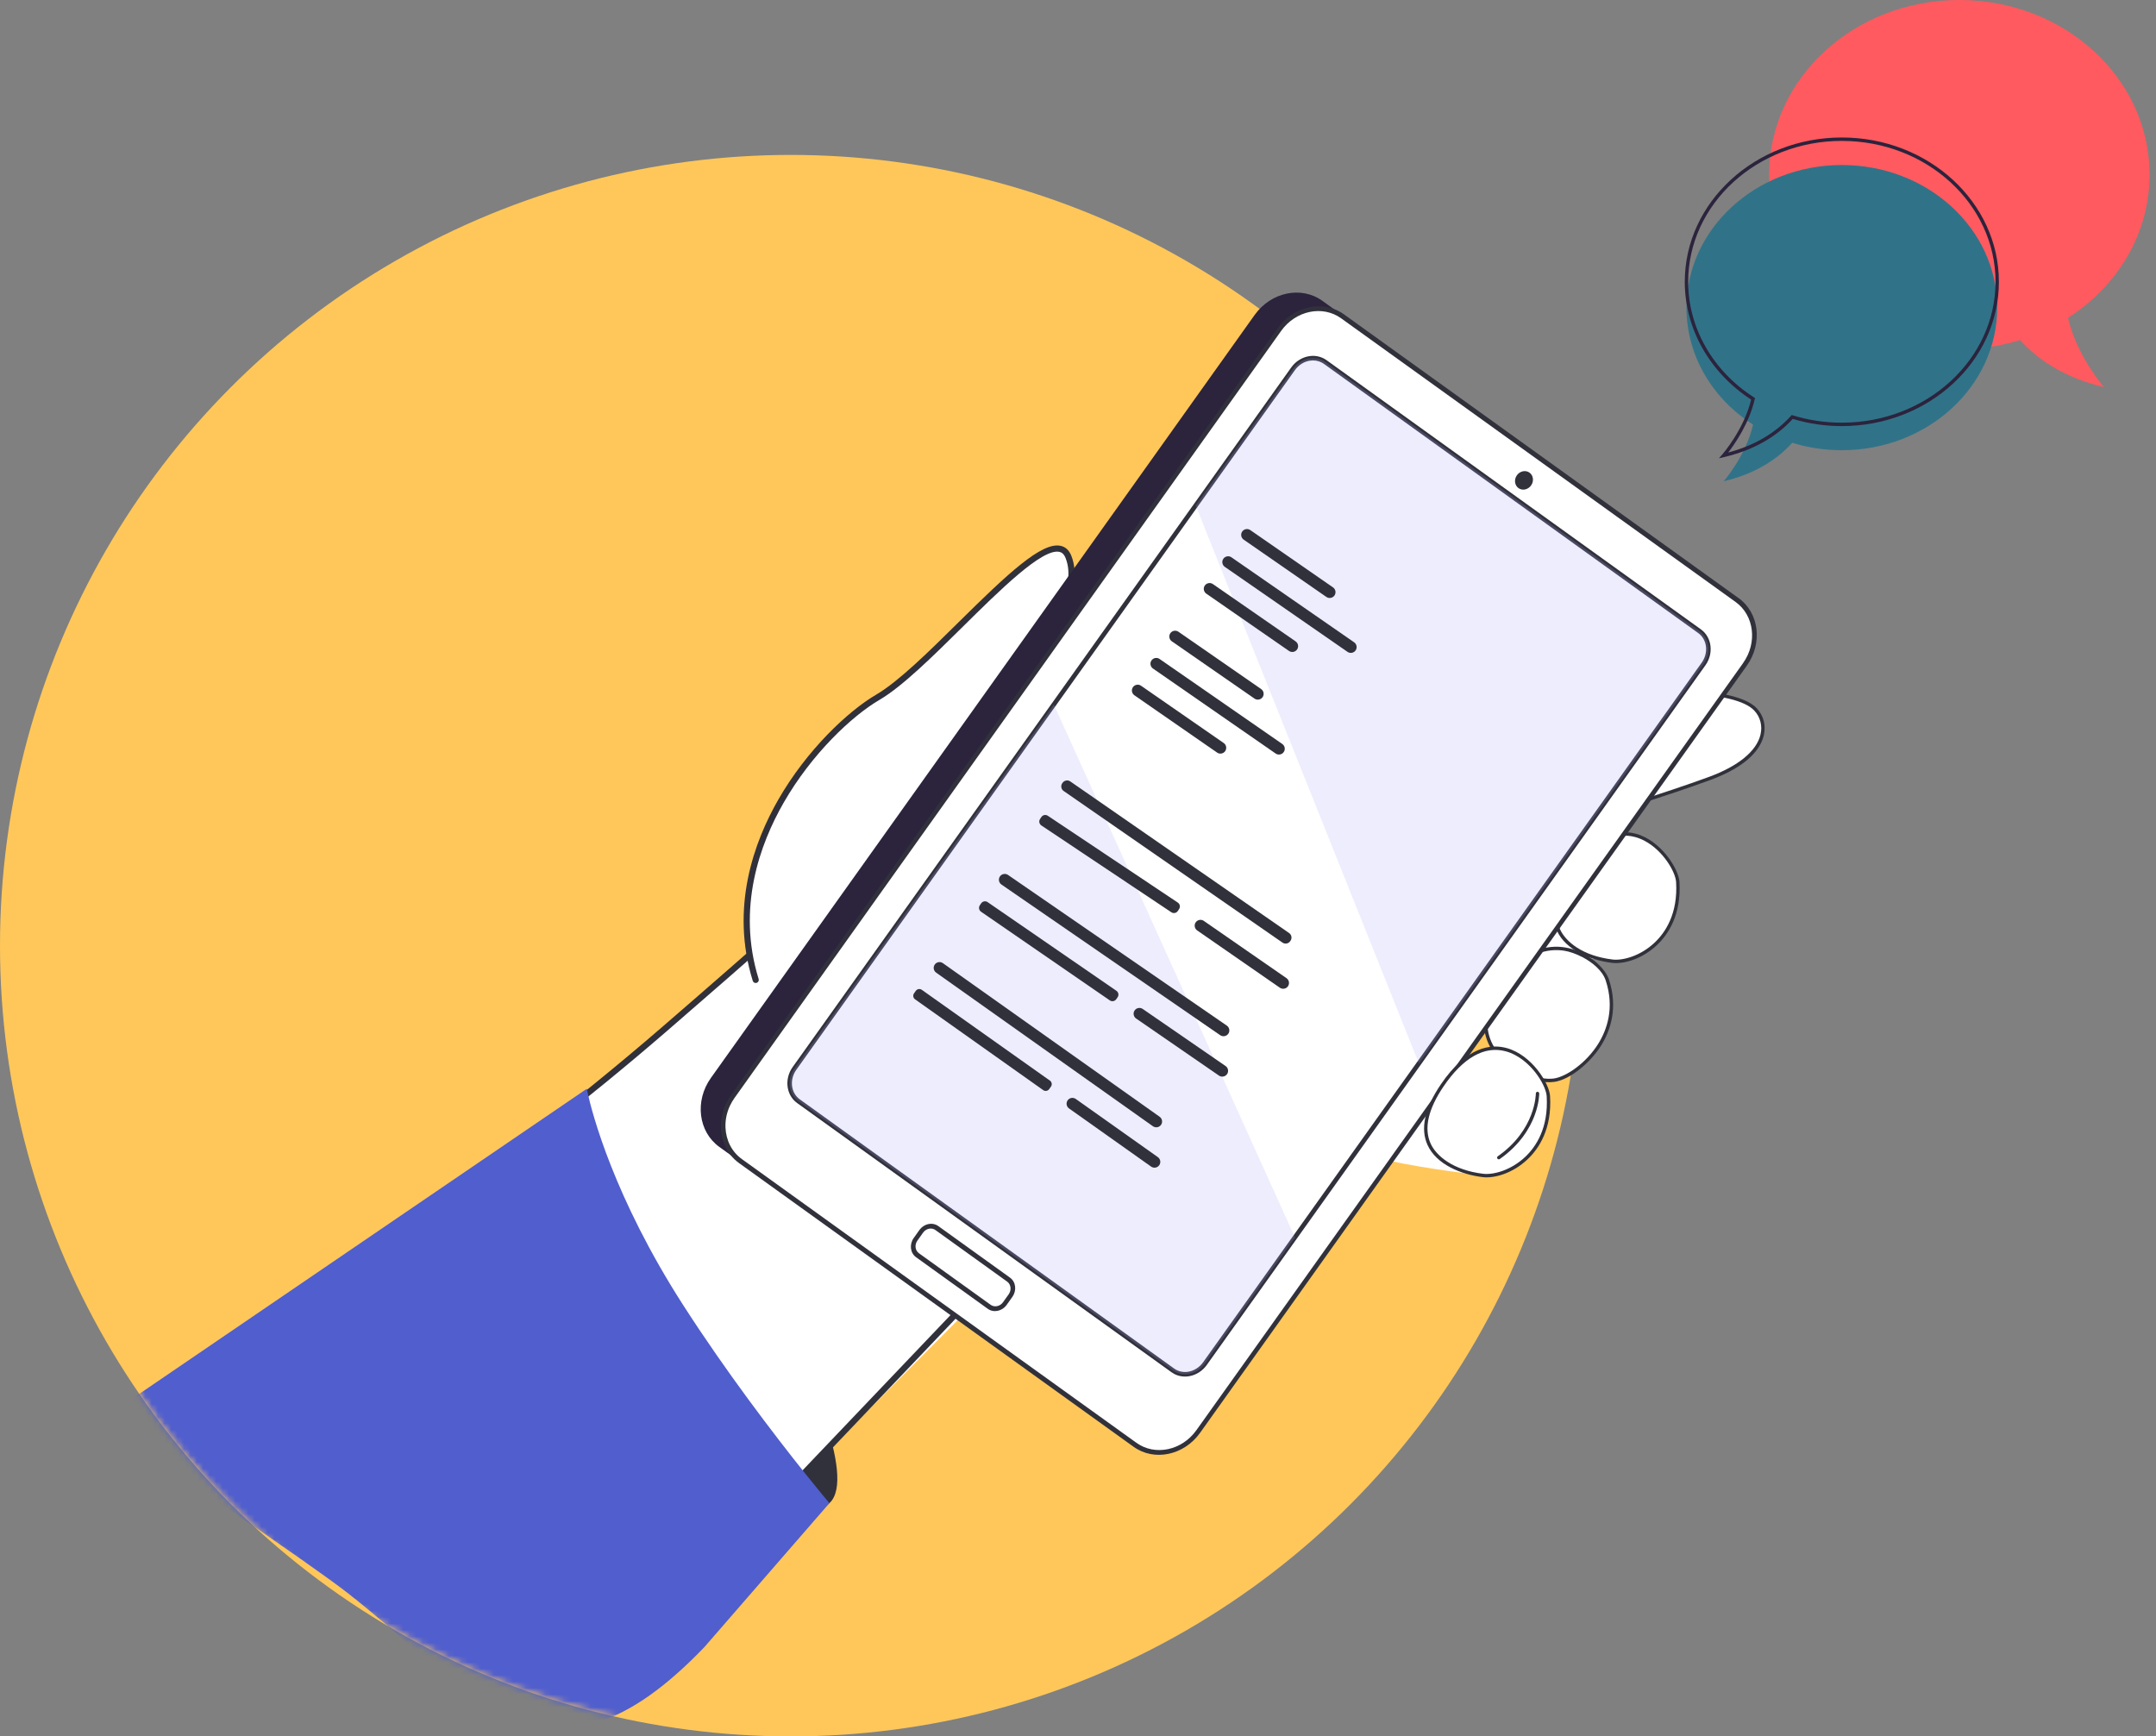 <svg width="334" height="269" viewBox="0 0 334 269" fill="none" xmlns="http://www.w3.org/2000/svg">
<rect x="0" y="0" width="334" height="269" fill="#808080" stroke="none"/>
<circle cx="122.5" cy="146.5" r="122.5" fill="#FFC75A"/>
<mask id="mask0_2976_4365" style="mask-type:alpha" maskUnits="userSpaceOnUse" x="0" y="24" width="313" height="245">
<path d="M312.5 117.5C312.5 185.155 190.155 269 122.5 269C54.845 269 0 214.155 0 146.5C0 78.845 54.845 24 122.5 24C190.155 24 312.5 49.845 312.5 117.5Z" fill="#FFC75A"/>
</mask>
<g mask="url(#mask0_2976_4365)">
<path d="M249.779 148.902C249.779 148.902 241.103 147.928 235.165 146.601L245.596 131.366L249.78 148.9L249.779 148.902Z" fill="white"/>
<path d="M249.78 148.903C253.158 149.307 260.474 145.884 259.917 136.62C259.719 133.325 251.807 122.68 243.471 134.95C236.688 144.937 245.089 148.343 249.78 148.903V148.903Z" fill="white"/>
<path d="M244.716 147.646C243.19 146.839 241.888 145.703 241.199 144.189C240.048 141.661 240.737 138.503 243.252 134.802C247.246 128.924 251.007 128.495 253.46 129.169C257.352 130.24 260.06 134.653 260.176 136.606C260.483 141.701 258.445 144.753 256.682 146.414C254.355 148.608 251.522 149.376 249.748 149.164C248.116 148.969 246.297 148.483 244.718 147.647L244.716 147.646ZM254.771 130.255C254.311 130.012 253.826 129.814 253.32 129.675C250.04 128.773 246.709 130.649 243.687 135.098C241.283 138.638 240.607 141.623 241.678 143.972C242.54 145.863 245.127 148.084 249.811 148.644C251.411 148.836 254.131 148.1 256.323 146.032C258.006 144.448 259.95 141.529 259.655 136.638C259.561 135.067 257.652 131.78 254.773 130.256L254.771 130.255Z" fill="#31313B"/>
<path d="M240.741 167.341C244.111 166.864 251.908 160.625 248.994 151.812C247.959 148.677 239.605 142.408 232.516 152.178C225.427 161.951 236.062 168 240.74 167.34L240.741 167.341Z" fill="white"/>
<path d="M235.26 166.346C233.577 165.455 232.011 164.138 231.018 162.486C229.715 160.32 228.88 156.748 232.308 152.025C235.988 146.952 239.828 146.365 242.402 146.766C245.983 147.322 248.678 150.006 249.249 151.731C250.729 156.207 249.412 159.764 248.05 161.958C246.505 164.445 243.364 167.237 240.782 167.602C239.233 167.82 237.172 167.358 235.262 166.347L235.26 166.346ZM245.179 148.297C244.177 147.766 243.143 147.411 242.322 147.283C239.893 146.904 236.259 147.474 232.734 152.333C229.477 156.823 230.249 160.186 231.47 162.216C233.589 165.737 238.28 167.423 240.71 167.08C242.618 166.812 245.718 164.717 247.606 161.68C248.909 159.58 250.167 156.179 248.752 151.893C248.257 150.395 246.756 149.129 245.182 148.296L245.179 148.297Z" fill="#31313B"/>
<path d="M229.732 182.096C229.732 182.096 221.056 181.122 215.118 179.796L225.549 164.56L229.733 182.094L229.732 182.096Z" fill="white"/>
<path d="M219.464 110.034C219.464 110.034 265.719 103.255 271.952 109.896C274.122 112.208 273.981 117.24 264.825 120.602C250.005 126.043 223.94 133.042 223.94 133.042L219.466 110.035L219.464 110.034Z" fill="white"/>
<path d="M223.817 133.274C223.817 133.274 223.806 133.268 223.801 133.266C223.74 133.226 223.696 133.163 223.682 133.093L219.208 110.086C219.194 110.015 219.209 109.942 219.251 109.885C219.293 109.827 219.357 109.786 219.428 109.777C219.544 109.761 231.142 108.07 243.353 107.215C259.816 106.062 269.503 106.903 272.144 109.719C273.205 110.849 273.603 112.385 273.237 113.93C272.78 115.861 270.964 118.63 264.917 120.85C250.256 126.232 224.268 133.226 224.009 133.296C223.944 133.313 223.875 133.305 223.817 133.274V133.274ZM219.777 110.256L224.145 132.716C226.965 131.954 250.905 125.435 264.738 120.358C269.286 118.689 272.123 116.362 272.729 113.808C273.053 112.435 272.702 111.076 271.765 110.077C265.94 103.874 223.599 109.715 219.779 110.257L219.777 110.256Z" fill="#31313B"/>
<path d="M123.821 210.147C123.821 210.147 132.95 228.844 128.487 232.865C124.025 236.886 115.329 215.391 115.329 215.391L123.82 210.148L123.821 210.147Z" fill="#31313C"/>
<path d="M128.753 137.516C128.753 137.516 118.417 146.04 103.076 159.306C87.736 172.572 75.047 181.674 75.047 181.674L119.215 233.848L174.54 178.187L128.755 137.517L128.753 137.516Z" fill="white"/>
<path d="M118.991 234.268C118.938 234.24 118.891 234.201 118.85 234.154L74.681 181.983C74.594 181.881 74.555 181.748 74.572 181.614C74.588 181.482 74.659 181.361 74.768 181.283C74.896 181.192 87.618 172.04 102.765 158.942C117.928 145.832 129.959 135.084 130.078 134.977C130.176 134.889 130.307 134.846 130.437 134.856C130.567 134.866 130.689 134.931 130.771 135.033L168.495 182.214C168.644 182.4 168.632 182.669 168.468 182.842L119.561 234.171C119.468 234.268 119.336 234.323 119.2 234.319C119.126 234.317 119.055 234.298 118.991 234.264L118.991 234.268ZM75.744 181.758L119.233 233.13L167.484 182.49L130.335 136.029C128.18 137.95 117.054 147.849 103.386 159.668C89.748 171.46 78.068 180.064 75.741 181.759L75.744 181.758Z" fill="#31313C"/>
<path d="M130.864 147.174C130.864 147.174 118.719 157.214 117.07 151.807C111.408 133.244 124.239 116.149 133.629 109.764C144.797 102.171 162.078 79.555 165.527 86.291C167.622 90.379 160.438 99.476 155.059 107.599C151.577 112.859 149.263 117.989 149.309 120.147C149.401 124.641 150.873 129.468 149.624 132.663C144.902 144.743 130.864 147.177 130.864 147.177L130.864 147.174Z" fill="white"/>
<path d="M116.847 152.229C116.739 152.172 116.654 152.073 116.614 151.949C113.084 140.585 116.822 130.403 120.578 123.863C124.998 116.164 131.39 110.146 135.762 107.595C139.181 105.599 143.917 100.921 148.497 96.395C156.144 88.84 161.375 83.933 164.299 84.555C165.069 84.72 165.634 85.243 165.974 86.115C168.018 91.333 163.511 97.229 158.741 103.469C153.888 109.816 148.869 116.382 150.302 122.675C151.511 127.985 150.807 132.725 148.208 136.765C142.849 145.098 131.444 147.541 130.961 147.641C130.701 147.695 130.45 147.529 130.396 147.269C130.342 147.009 130.508 146.756 130.767 146.704C130.882 146.681 142.269 144.237 147.406 136.245C149.857 132.431 150.517 127.938 149.368 122.889C147.835 116.158 152.992 109.412 157.98 102.888C162.583 96.868 166.93 91.18 165.083 86.464C164.791 85.718 164.382 85.55 164.1 85.492C161.459 84.931 154.93 91.385 149.169 97.077C144.548 101.645 139.767 106.368 136.245 108.423C131.982 110.909 125.741 116.796 121.407 124.341C117.745 130.716 114.101 140.632 117.528 151.666C117.607 151.918 117.465 152.187 117.211 152.265C117.086 152.303 116.954 152.288 116.846 152.23L116.847 152.229Z" fill="#31313C"/>
<path d="M128.487 232.867L109.117 255.169C84.672 280.643 73.061 261.723 53.672 246.643C48.572 242.674 22.174 224.449 14.674 220.643L90.905 168.672C90.905 168.672 90.946 168.904 91.046 169.347C91.721 172.39 95.07 185.441 105.841 202.191C109.161 207.356 112.662 212.338 115.89 216.732C119.277 221.341 122.366 225.303 124.637 228.148C124.673 228.191 124.707 228.237 124.743 228.279C127.05 231.166 128.486 232.866 128.486 232.866L128.487 232.867Z" fill="#505ECE"/>
<path d="M111.438 177.681L171.757 221.056C175.017 223.401 179.717 222.415 182.253 218.856L266.484 100.667C269.02 97.108 268.433 92.322 265.173 89.977L204.854 46.602C201.593 44.258 196.893 45.243 194.357 48.802L110.128 166.992C107.592 170.551 108.179 175.337 111.44 177.682L111.438 177.681Z" fill="#2C233D"/>
<path d="M114.715 179.881L175.83 223.827C178.87 226.013 183.254 225.096 185.621 221.777L270.322 102.925C272.688 99.606 272.139 95.141 269.099 92.955L207.984 49.008C204.944 46.821 200.56 47.738 198.194 51.057L113.493 169.909C111.126 173.228 111.675 177.693 114.716 179.879L114.715 179.881Z" fill="white"/>
<path d="M162.075 101.742L162.062 101.757L161.994 101.854L161.954 101.912L161.772 102.168C161.782 102.171 161.792 102.174 161.805 102.177C161.819 102.177 161.835 102.181 161.85 102.184C161.855 102.184 161.858 102.186 161.861 102.185C161.961 102.2 162.056 102.218 162.153 102.235L163.553 100.264L162.077 101.741L162.075 101.742ZM162.075 101.742L162.062 101.757L161.994 101.854L161.954 101.912L161.772 102.168C161.782 102.171 161.793 102.173 161.805 102.177C161.819 102.177 161.835 102.181 161.85 102.184C161.855 102.184 161.858 102.186 161.861 102.185C161.961 102.2 162.056 102.218 162.153 102.235L163.553 100.264L162.077 101.741L162.075 101.742ZM238.315 147.235L238.138 147.48C238.138 147.48 238.162 147.472 238.176 147.467C238.216 147.454 238.251 147.44 238.291 147.426C238.329 147.411 238.367 147.398 238.407 147.384C238.436 147.374 238.47 147.361 238.501 147.352C238.541 147.338 238.578 147.325 238.619 147.314C238.628 147.31 238.64 147.306 238.652 147.301L238.666 147.297C238.55 147.277 238.433 147.255 238.316 147.233L238.315 147.235ZM230.224 159.486C230.22 159.462 230.217 159.436 230.213 159.412C230.205 159.366 230.2 159.323 230.196 159.277C230.195 159.262 230.194 159.25 230.193 159.234C230.18 159.117 230.17 158.999 230.165 158.882C230.16 158.816 230.158 158.748 230.156 158.681L225.654 165.002L225.727 165.302C225.763 165.265 225.801 165.229 225.836 165.194C225.87 165.156 225.908 165.122 225.943 165.087C226.02 165.013 226.097 164.937 226.175 164.866C226.179 164.863 226.18 164.862 226.183 164.859C226.183 164.859 226.185 164.858 226.187 164.856C226.275 164.774 226.364 164.695 226.452 164.616C226.528 164.548 226.602 164.482 226.679 164.42C226.741 164.371 226.801 164.319 226.864 164.27C226.899 164.24 226.938 164.211 226.973 164.183C227.061 164.115 227.146 164.05 227.234 163.987L230.261 159.737C230.247 159.652 230.234 159.568 230.224 159.486V159.486ZM238.315 147.235L238.138 147.48C238.138 147.48 238.162 147.472 238.176 147.467C238.214 147.453 238.251 147.44 238.291 147.426C238.329 147.411 238.367 147.398 238.407 147.384C238.436 147.374 238.47 147.361 238.501 147.352C238.541 147.338 238.578 147.325 238.619 147.314C238.628 147.31 238.64 147.306 238.652 147.301L238.666 147.297C238.55 147.277 238.433 147.255 238.316 147.233L238.315 147.235ZM230.213 159.412C230.205 159.366 230.2 159.323 230.196 159.277C230.195 159.262 230.194 159.25 230.193 159.234C230.18 159.117 230.17 158.999 230.165 158.882C230.16 158.816 230.158 158.748 230.156 158.681L225.654 165.002L225.727 165.302C225.761 165.264 225.799 165.228 225.836 165.194C225.87 165.156 225.908 165.122 225.943 165.087C226.021 165.011 226.097 164.937 226.175 164.866C226.179 164.863 226.18 164.862 226.183 164.859C226.183 164.859 226.185 164.858 226.187 164.856C226.275 164.774 226.364 164.695 226.452 164.616C226.528 164.548 226.602 164.482 226.679 164.42C226.743 164.367 226.802 164.317 226.864 164.27C226.899 164.24 226.937 164.213 226.973 164.183C227.061 164.115 227.146 164.05 227.234 163.987L230.261 159.737C230.247 159.652 230.234 159.568 230.224 159.486C230.22 159.462 230.217 159.436 230.213 159.412V159.412ZM269.319 92.644L208.204 48.698C207.699 48.332 207.154 48.051 206.588 47.847L206.579 47.843C203.589 46.779 199.997 47.928 197.91 50.855L177.375 79.672L177.039 80.139L168.212 92.526L164.52 97.705L164.51 97.723L161.384 102.106L160.574 103.24L160.56 103.257L152.998 113.871L149.758 118.417L149.494 118.787L148.425 120.287L134.26 140.163L133.284 141.535L127.451 149.72L123.738 154.93L123.252 155.615L113.21 169.705C112.914 170.124 112.659 170.557 112.453 171.004C111.948 172.069 111.69 173.199 111.671 174.308C111.639 175.995 112.151 177.633 113.173 178.925L113.175 178.926C113.175 178.926 113.178 178.929 113.18 178.93L113.183 178.932C113.555 179.405 113.99 179.824 114.496 180.188L147.637 204.016L148.353 204.531L173.384 222.53L175.614 224.133C178.804 226.429 183.423 225.461 185.909 221.974L188.712 218.042L190.609 215.381L192.408 212.856L192.626 212.55L193.02 211.999L196.505 207.111L208.201 190.698L211.791 185.659L215.857 179.954L221.303 172.314L222.158 171.114L225.876 165.9L227.239 163.985L230.267 159.735L239.081 147.369L239.244 147.14L241.442 144.056L246.83 136.494L252.034 129.196L256.004 123.624L267.251 107.844L270.614 103.124C273.098 99.64 272.521 94.936 269.328 92.641L269.319 92.644ZM270.038 102.719L266.489 107.698L254.882 123.986L251.157 129.214L246.608 135.596L241.145 143.261L238.314 147.232L238.138 147.478L230.155 158.678L225.653 164.999L221.613 170.669L215.438 179.332L215.435 179.34L211.656 184.639L207.952 189.835L196.362 206.1L193.13 210.634L191.994 212.228L191.863 212.411L189.975 215.06L188.359 217.327L185.335 221.57C183.094 224.714 178.929 225.588 176.049 223.514L174.137 222.141L174.134 222.139L173.066 221.37L148.892 203.986L148.162 203.462L148.16 203.461L114.935 179.567C113.337 178.42 112.466 176.606 112.39 174.682C112.343 173.561 112.565 172.403 113.071 171.319C113.264 170.905 113.497 170.5 113.774 170.111L123.788 156.06L124.405 155.194L129.198 148.469L133.807 142.004L134.712 140.73L149.317 120.24L149.452 120.05L149.599 119.843L153.539 114.316L162.151 102.234L163.552 100.262L163.564 100.249L168.902 92.754L168.919 92.732L168.984 92.643L177.69 80.423L178.057 79.911L198.476 51.257C200.717 48.113 204.883 47.24 207.764 49.313L266.958 91.878L266.965 91.882L268.875 93.257C271.757 95.329 272.277 99.57 270.036 102.713L270.038 102.719ZM230.222 159.485C230.218 159.461 230.216 159.435 230.211 159.411C230.203 159.365 230.198 159.322 230.194 159.276C230.193 159.261 230.192 159.249 230.192 159.233C230.179 159.116 230.168 158.998 230.163 158.881C230.158 158.815 230.157 158.747 230.154 158.68L225.652 165.001L225.725 165.301C225.761 165.264 225.799 165.228 225.834 165.193C225.868 165.155 225.906 165.121 225.941 165.086C226.018 165.012 226.096 164.936 226.173 164.865C226.177 164.862 226.178 164.861 226.181 164.858C226.181 164.858 226.183 164.857 226.185 164.855C226.273 164.773 226.362 164.694 226.45 164.615C226.526 164.547 226.6 164.481 226.678 164.419C226.739 164.37 226.799 164.318 226.862 164.269C226.897 164.239 226.936 164.21 226.971 164.182C227.059 164.114 227.145 164.049 227.232 163.986L230.259 159.736C230.246 159.652 230.232 159.567 230.222 159.485V159.485ZM238.313 147.234L238.137 147.479C238.137 147.479 238.16 147.471 238.174 147.466C238.214 147.453 238.249 147.439 238.289 147.425C238.328 147.41 238.365 147.397 238.405 147.383C238.434 147.373 238.468 147.36 238.499 147.351C238.539 147.337 238.576 147.324 238.617 147.313C238.627 147.309 238.638 147.305 238.65 147.3L238.664 147.296C238.548 147.276 238.431 147.254 238.314 147.232L238.313 147.234ZM230.222 159.485C230.218 159.461 230.216 159.435 230.211 159.411C230.203 159.365 230.198 159.322 230.194 159.276C230.193 159.261 230.192 159.249 230.192 159.233C230.179 159.116 230.168 158.998 230.163 158.881C230.158 158.815 230.157 158.747 230.154 158.68L225.652 165.001L225.725 165.301C225.761 165.264 225.799 165.228 225.834 165.193C225.868 165.155 225.906 165.121 225.941 165.086C226.018 165.012 226.096 164.936 226.173 164.865C226.177 164.862 226.178 164.861 226.181 164.858C226.181 164.858 226.183 164.857 226.185 164.855C226.273 164.773 226.362 164.694 226.45 164.615C226.526 164.547 226.6 164.481 226.678 164.419C226.739 164.37 226.799 164.318 226.862 164.269C226.897 164.239 226.936 164.21 226.971 164.182C227.059 164.114 227.145 164.049 227.232 163.986L230.259 159.736C230.246 159.652 230.232 159.567 230.222 159.485V159.485ZM238.313 147.234L238.137 147.479C238.137 147.479 238.16 147.471 238.174 147.466C238.214 147.453 238.249 147.439 238.289 147.425C238.328 147.41 238.365 147.397 238.405 147.383C238.434 147.373 238.468 147.36 238.499 147.351C238.539 147.337 238.576 147.324 238.617 147.313C238.627 147.309 238.638 147.305 238.65 147.3L238.664 147.296C238.548 147.276 238.431 147.254 238.314 147.232L238.313 147.234ZM162.073 101.741L162.061 101.756L161.993 101.853L161.953 101.911L161.77 102.167C161.78 102.17 161.791 102.172 161.803 102.176C161.817 102.176 161.834 102.18 161.848 102.183C161.853 102.183 161.857 102.185 161.859 102.184C161.959 102.2 162.054 102.217 162.151 102.234L163.551 100.264L162.076 101.74L162.073 101.741Z" fill="#31313B"/>
<path d="M181.891 212.833C181.748 212.758 181.611 212.673 181.479 212.578L123.492 170.882C121.791 169.659 121.476 167.162 122.791 165.317L184.946 78.097L200.034 56.927C200.697 55.997 201.697 55.362 202.776 55.183C203.759 55.021 204.73 55.24 205.51 55.802L263.496 97.499C265.198 98.722 265.512 101.218 264.197 103.063L220.093 164.95L186.951 211.454C186.291 212.383 185.293 213.019 184.212 213.199C183.396 213.336 182.586 213.206 181.889 212.837L181.891 212.833ZM204.769 56.168C204.207 55.87 203.553 55.767 202.89 55.877C201.993 56.026 201.161 56.556 200.606 57.335L185.518 78.505L123.362 165.727C122.272 167.256 122.514 169.312 123.902 170.311L181.888 212.007C182.518 212.46 183.302 212.636 184.097 212.503C184.994 212.353 185.824 211.823 186.377 211.045L219.52 164.541L263.624 102.654C264.713 101.125 264.472 99.069 263.084 98.07L205.098 56.372C204.994 56.296 204.882 56.228 204.769 56.168Z" fill="#31313C"/>
<path d="M237.189 75.206C237.661 74.544 237.552 73.655 236.946 73.219C236.339 72.784 235.465 72.966 234.993 73.628C234.521 74.29 234.63 75.179 235.236 75.615C235.843 76.05 236.717 75.868 237.189 75.206Z" fill="#31313B"/>
<path d="M142.136 194.456L153.25 202.448C153.998 202.987 155.086 202.759 155.669 201.94L156.55 200.703C157.132 199.887 156.997 198.778 156.248 198.239L145.135 190.247C144.387 189.709 143.299 189.937 142.716 190.755L141.835 191.992C141.253 192.808 141.388 193.918 142.136 194.456Z" fill="white"/>
<path d="M156.471 197.931L155.562 197.277L155.27 197.066L154.669 196.634L154.667 196.633L145.356 189.938C144.49 189.314 143.255 189.537 142.528 190.423C142.497 190.465 142.463 190.508 142.43 190.551L141.549 191.789C140.845 192.779 141.007 194.115 141.913 194.765L150.536 200.967L151.327 201.535L153.026 202.759C153.933 203.412 155.243 203.136 155.951 202.148L156.833 200.908C157.537 199.918 157.376 198.585 156.469 197.932L156.471 197.931ZM156.269 200.5L155.387 201.737C154.924 202.387 154.063 202.565 153.471 202.139L151.871 200.989L151.068 200.412L142.357 194.147C141.763 193.72 141.657 192.846 142.118 192.197L142.999 190.96C143.053 190.886 143.109 190.819 143.169 190.758C143.653 190.278 144.39 190.177 144.916 190.558L150.547 194.606L154.139 197.19L155.019 197.822L156.028 198.547C156.622 198.976 156.727 199.85 156.267 200.499L156.269 200.5Z" fill="#31313B"/>
<g opacity="0.2">
<path d="M263.913 102.856L219.809 164.743L185.234 78.301L200.323 57.131C201.528 55.441 203.759 54.974 205.306 56.087L263.293 97.783C264.84 98.897 265.118 101.166 263.915 102.857L263.913 102.856Z" fill="#A5A6F6"/>
</g>
<g opacity="0.2">
<path d="M163.256 109.14L123.075 165.521C121.871 167.209 122.152 169.483 123.697 170.595L181.684 212.291C183.231 213.404 185.463 212.936 186.665 211.247L200.603 191.69L163.256 109.14Z" fill="#A5A6F6"/>
</g>
<path d="M229.729 182.097C233.108 182.501 240.423 179.078 239.866 169.814C239.668 166.519 231.756 155.874 223.42 168.145C216.637 178.131 225.038 181.537 229.729 182.097Z" fill="white"/>
<path d="M224.669 180.841C223.143 180.033 221.841 178.898 221.152 177.383C220.001 174.855 220.69 171.698 223.205 167.997C227.2 162.118 230.96 161.689 233.413 162.363C237.305 163.435 240.013 167.848 240.13 169.8C240.436 174.896 238.398 177.947 236.635 179.608C234.308 181.803 231.475 182.571 229.702 182.359L229.733 182.097L229.702 182.359C228.069 182.163 226.25 181.678 224.671 180.842L224.669 180.841ZM234.724 163.45C234.264 163.206 233.779 163.008 233.274 162.869C229.993 161.967 226.663 163.844 223.64 168.292C221.236 171.832 220.561 174.817 221.631 177.167C222.493 179.058 225.081 181.276 229.764 181.838C231.365 182.029 234.084 181.294 236.277 179.227C237.959 177.642 239.903 174.724 239.608 169.832C239.514 168.261 237.605 164.975 234.726 163.451L234.724 163.45Z" fill="#31313B"/>
<path d="M232.064 179.571C232.028 179.551 231.997 179.526 231.972 179.489C231.89 179.371 231.919 179.206 232.037 179.124C237.919 175.013 237.928 169.457 237.927 169.403C237.927 169.258 238.041 169.138 238.186 169.138C238.331 169.138 238.451 169.252 238.451 169.397C238.451 169.458 238.458 170.895 237.707 172.874C237.016 174.691 235.523 177.327 232.337 179.554C232.253 179.612 232.148 179.615 232.064 179.571V179.571Z" fill="#31313B"/>
<path d="M198.68 146.027L164.776 122.538C164.389 122.27 164.291 121.732 164.558 121.345L164.609 121.271C164.877 120.885 165.415 120.786 165.802 121.054L199.706 144.544C200.093 144.811 200.191 145.349 199.923 145.736L199.873 145.81C199.604 146.198 199.067 146.295 198.68 146.027V146.027Z" fill="#31313C"/>
<path d="M189.034 160.372L155.137 137.029C154.729 136.748 154.624 136.182 154.905 135.775C155.186 135.367 155.751 135.262 156.159 135.543L190.056 158.887C190.464 159.168 190.569 159.733 190.288 160.14C190.007 160.548 189.442 160.653 189.034 160.372V160.372Z" fill="#31313C"/>
<path d="M182.464 139.827L162.325 126.376C161.994 126.155 161.546 126.244 161.325 126.575L161.124 126.876C160.903 127.207 160.992 127.654 161.323 127.876L181.463 141.327C181.794 141.548 182.241 141.459 182.462 141.128L182.663 140.827C182.884 140.496 182.795 140.048 182.464 139.827Z" fill="#31313C"/>
<path d="M198.276 153.018L185.462 144.14C185.056 143.857 184.952 143.293 185.235 142.886C185.518 142.48 186.082 142.376 186.489 142.659L199.303 151.537C199.709 151.82 199.812 152.384 199.529 152.791C199.247 153.197 198.682 153.301 198.276 153.018Z" fill="#31313C"/>
<path d="M205.479 92.478L192.665 83.6C192.259 83.317 192.155 82.753 192.438 82.346C192.721 81.94 193.285 81.836 193.692 82.119L206.506 90.997C206.912 91.28 207.016 91.844 206.733 92.251C206.45 92.657 205.885 92.76 205.479 92.478Z" fill="#31313C"/>
<path d="M199.686 100.843L186.872 91.965C186.466 91.682 186.362 91.118 186.645 90.711C186.928 90.305 187.492 90.201 187.899 90.484L200.713 99.362C201.119 99.645 201.223 100.209 200.94 100.616C200.657 101.022 200.093 101.126 199.686 100.843V100.843Z" fill="#31313C"/>
<path d="M208.752 100.985L189.743 87.817C189.337 87.534 189.234 86.969 189.516 86.563C189.799 86.156 190.364 86.053 190.77 86.336L209.778 99.504C210.185 99.787 210.288 100.351 210.005 100.758C209.722 101.164 209.158 101.268 208.752 100.985Z" fill="#31313C"/>
<path d="M194.346 108.227L181.532 99.349C181.126 99.066 181.023 98.502 181.305 98.095C181.588 97.689 182.153 97.585 182.559 97.868L195.373 106.746C195.779 107.029 195.883 107.593 195.6 108C195.317 108.406 194.753 108.51 194.346 108.227V108.227Z" fill="#31313C"/>
<path d="M188.549 116.589L175.736 107.711C175.329 107.428 175.226 106.864 175.509 106.457C175.792 106.051 176.356 105.948 176.762 106.23L189.576 115.108C189.982 115.391 190.086 115.955 189.803 116.362C189.52 116.768 188.956 116.872 188.549 116.589Z" fill="#31313C"/>
<path d="M197.619 116.734L178.611 103.566C178.204 103.283 178.101 102.718 178.384 102.312C178.667 101.905 179.231 101.802 179.637 102.085L198.645 115.253C199.052 115.536 199.155 116.1 198.872 116.507C198.59 116.913 198.025 117.017 197.619 116.734Z" fill="#31313C"/>
<path d="M172.95 153.491L153.003 139.757C152.675 139.531 152.226 139.613 152 139.941L151.795 140.239C151.57 140.567 151.652 141.016 151.98 141.242L171.927 154.976C172.255 155.202 172.704 155.119 172.93 154.791L173.135 154.494C173.361 154.166 173.278 153.717 172.95 153.491Z" fill="#31313C"/>
<path d="M188.841 166.63L176.004 157.788C175.596 157.507 175.491 156.942 175.772 156.535C176.053 156.127 176.618 156.022 177.026 156.303L189.863 165.145C190.271 165.426 190.376 165.991 190.095 166.398C189.814 166.806 189.249 166.911 188.841 166.63Z" fill="#31313C"/>
<path d="M178.606 174.475L145.025 150.679C144.62 150.393 144.524 149.828 144.811 149.423C145.097 149.019 145.662 148.923 146.067 149.209L179.648 173.005C180.053 173.291 180.149 173.856 179.862 174.261C179.576 174.665 179.011 174.761 178.606 174.475Z" fill="#31313C"/>
<path d="M161.612 168.881L141.756 154.811C141.459 154.6 141.389 154.184 141.598 153.886L141.874 153.497C142.085 153.2 142.501 153.13 142.799 153.339L162.655 167.409C162.952 167.62 163.022 168.036 162.813 168.334L162.537 168.723C162.326 169.021 161.91 169.09 161.612 168.881Z" fill="#31313C"/>
<path d="M178.33 180.729L165.611 171.716C165.206 171.43 165.11 170.865 165.397 170.46C165.683 170.056 166.248 169.96 166.653 170.246L179.372 179.259C179.776 179.545 179.872 180.11 179.586 180.515C179.299 180.919 178.734 181.015 178.33 180.729Z" fill="#31313C"/>
</g>
<path d="M333.002 27.044C333.002 12.108 319.809 0 303.537 0C287.265 0 274.074 12.108 274.074 27.044C274.074 41.98 287.265 54.088 303.537 54.088C306.826 54.088 309.987 53.593 312.941 52.681C315.431 55.443 319.49 58.458 325.945 59.972C325.945 59.972 321.737 55.192 320.372 49.239C328.006 44.353 333.002 36.235 333.002 27.044V27.044Z" fill="#FF5A5F"/>
<path d="M261.262 47.654C261.262 35.454 272.038 25.562 285.33 25.562C298.623 25.562 309.399 35.454 309.399 47.654C309.399 59.855 298.623 69.746 285.33 69.746C282.644 69.746 280.061 69.343 277.648 68.597C275.615 70.854 272.298 73.316 267.025 74.554C267.025 74.554 270.462 70.65 271.578 65.787C265.343 61.794 261.262 55.162 261.262 47.654Z" fill="#307388"/>
<path d="M266.282 71L266.832 70.376C266.865 70.338 270.153 66.562 271.282 61.907C264.839 57.713 261 50.904 261 43.654C261 31.325 271.915 21.297 285.33 21.297C298.746 21.297 309.662 31.327 309.662 43.654C309.662 55.98 298.747 66.011 285.33 66.011C282.732 66.011 280.177 65.637 277.729 64.897C275.078 67.786 271.497 69.775 267.085 70.81L266.28 70.998L266.282 71ZM285.33 21.827C272.205 21.827 261.525 31.619 261.525 43.654C261.525 50.779 265.336 57.475 271.72 61.56L271.878 61.662L271.836 61.845C270.977 65.586 268.74 68.794 267.73 70.102C271.748 69.031 275.018 67.121 277.455 64.415L277.568 64.291L277.726 64.341C280.17 65.097 282.728 65.479 285.332 65.479C298.459 65.479 309.139 55.687 309.139 43.654C309.139 31.621 298.459 21.829 285.332 21.829L285.33 21.827Z" fill="#2C233D"/>
</svg>
